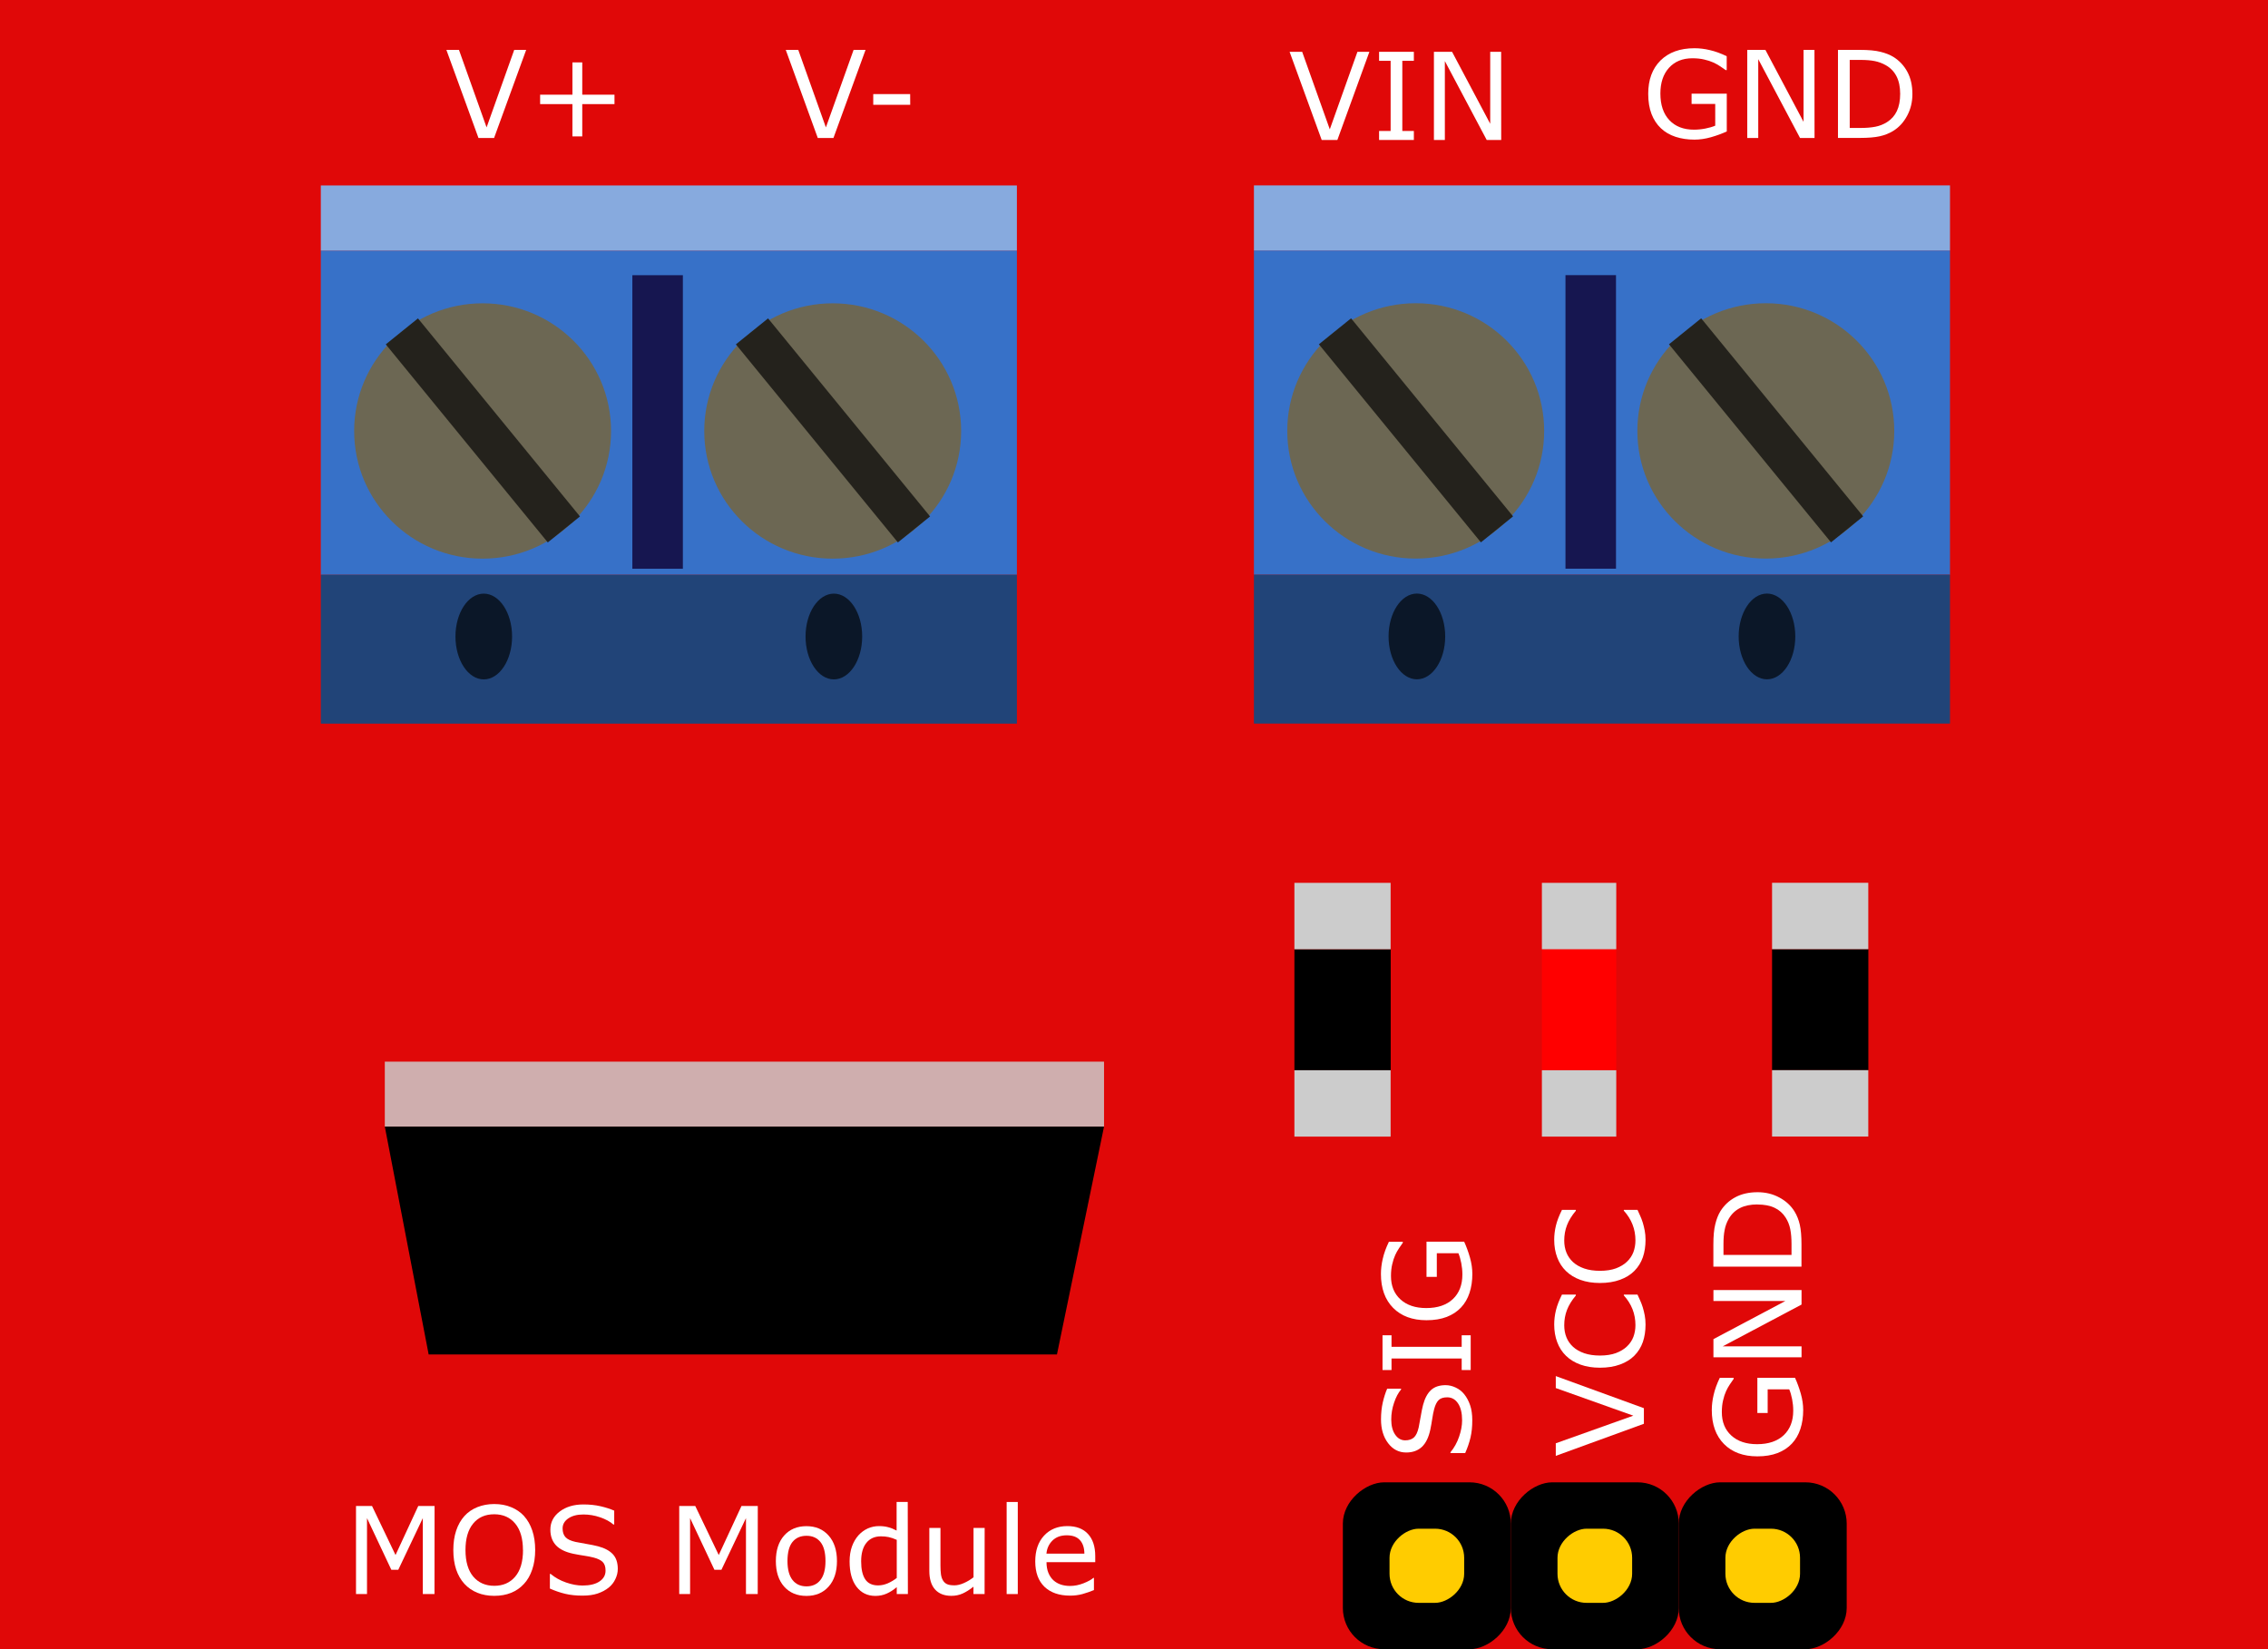 <?xml version="1.0" encoding="UTF-8" standalone="no"?>
<svg
   xmlns:dc="http://purl.org/dc/elements/1.1/"
   xmlns:cc="http://creativecommons.org/ns#"
   xmlns:rdf="http://www.w3.org/1999/02/22-rdf-syntax-ns#"
   xmlns:svg="http://www.w3.org/2000/svg"
   xmlns="http://www.w3.org/2000/svg"
   xmlns:sodipodi="http://sodipodi.sourceforge.net/DTD/sodipodi-0.dtd"
   xmlns:inkscape="http://www.inkscape.org/namespaces/inkscape"
   sodipodi:docname="Mosfed.svg"
   inkscape:version="1.0 (4035a4fb49, 2020-05-01)"
   id="svg8"
   version="1.1"
   viewBox="0 0 33 24"
   height="24mm"
   width="33mm">
  <rect x="0" y="0" width="33" height="24" fill="#333333" stroke="none"/>
  <defs
     id="defs2" />
  <sodipodi:namedview
     inkscape:window-maximized="1"
     inkscape:window-y="-8"
     inkscape:window-x="-8"
     inkscape:window-height="997"
     inkscape:window-width="1680"
     inkscape:guide-bbox="true"
     showguides="true"
     showgrid="false"
     inkscape:document-rotation="0"
     inkscape:current-layer="layer4"
     inkscape:document-units="mm"
     inkscape:cy="65.630446"
     inkscape:cx="68.359489"
     inkscape:zoom="3.959798"
     inkscape:pageshadow="2"
     inkscape:pageopacity="0.0"
     borderopacity="1.0"
     bordercolor="#666666"
     pagecolor="#ffffff"
     id="base" />
  <g
     style="display:inline"
     inkscape:label="Ebene 2"
     id="layer4"
     inkscape:groupmode="layer">
    <g
       id="g2344">
      <rect
         style="display:inline;opacity:0.846;fill:#ff0000;fill-rule:evenodd;stroke:none;stroke-width:0.104"
         id="rect2127"
         width="33"
         x="0"
         y="0"
         height="24" />
      <g
         style="display:inline"
         id="g1871"
         transform="rotate(-90,28.216,24.43)">
        <rect
           ry="0.601"
           y="15.753"
           x="28.645"
           height="2.444"
           width="2.429"
           id="rect2506-8-4"
           style="opacity:1;fill:#000000;fill-rule:evenodd;stroke:none;stroke-width:0.541" />
        <rect
           ry="0.423"
           y="16.432"
           x="29.32"
           height="1.086"
           width="1.079"
           id="rect2508-8-2"
           style="opacity:1;fill:#ffcc00;fill-rule:evenodd;stroke:none;stroke-width:0.541" />
        <rect
           ry="0.601"
           y="18.197"
           x="28.645"
           height="2.444"
           width="2.429"
           id="rect2506-3-6"
           style="opacity:1;fill:#000000;fill-rule:evenodd;stroke:none;stroke-width:0.541" />
        <rect
           ry="0.423"
           y="18.876"
           x="29.32"
           height="1.086"
           width="1.079"
           id="rect2508-0-1"
           style="opacity:1;fill:#ffcc00;fill-rule:evenodd;stroke:none;stroke-width:0.541" />
        <rect
           ry="0.601"
           y="20.64"
           x="28.645"
           height="2.444"
           width="2.429"
           id="rect2506-99-2"
           style="opacity:1;fill:#000000;fill-rule:evenodd;stroke:none;stroke-width:0.541" />
        <rect
           ry="0.423"
           y="21.319"
           x="29.32"
           height="1.086"
           width="1.079"
           id="rect2508-17-0"
           style="opacity:1;fill:#ffcc00;fill-rule:evenodd;stroke:none;stroke-width:0.541" />
      </g>
      <g
         style="display:inline"
         id="g1937"
         transform="rotate(90,14.008,2.055)">
        <rect
           style="opacity:1;fill:#3771c8;fill-rule:evenodd;stroke:none;stroke-width:0.418"
           id="rect2653-7-4"
           width="4.719"
           height="10.128"
           x="15.598"
           y="-12.31" />
        <rect
           ry="0"
           y="-12.31"
           x="20.316"
           height="10.128"
           width="2.167"
           id="rect2655-7-5"
           style="opacity:1;fill:#214478;fill-rule:evenodd;stroke:none;stroke-width:0.465" />
        <ellipse
           ry="0.412"
           rx="0.624"
           cy="-9.647"
           cx="21.215"
           id="path2661-7-3"
           style="opacity:1;fill:#0b1728;fill-rule:evenodd;stroke:none;stroke-width:0.48" />
        <ellipse
           ry="1.869"
           rx="1.858"
           cy="-9.63"
           cx="18.224"
           id="path2665-0-5"
           style="opacity:1;fill:#6c6753;fill-rule:evenodd;stroke:none;stroke-width:0.48" />
        <rect
           transform="matrix(0.628,0.778,-0.774,0.633,0,0)"
           y="-22.09"
           x="3.774"
           height="3.724"
           width="0.602"
           id="rect2667-1-4"
           style="opacity:1;fill:#24221c;fill-rule:evenodd;stroke:none;stroke-width:0.48" />
        <ellipse
           ry="0.412"
           rx="0.624"
           cy="-4.553"
           cx="21.215"
           id="ellipse2682-2-2"
           style="opacity:1;fill:#0b1728;fill-rule:evenodd;stroke:none;stroke-width:0.48" />
        <ellipse
           ry="1.869"
           rx="1.858"
           cy="-4.536"
           cx="18.224"
           id="circle2684-0-8"
           style="opacity:1;fill:#6c6753;fill-rule:evenodd;stroke:none;stroke-width:0.48" />
        <rect
           transform="matrix(0.628,0.778,-0.774,0.633,0,0)"
           y="-18.89"
           x="7.718"
           height="3.724"
           width="0.602"
           id="rect2686-1-3"
           style="opacity:1;fill:#24221c;fill-rule:evenodd;stroke:none;stroke-width:0.48" />
        <rect
           style="opacity:1;fill:#161650;fill-rule:evenodd;stroke:none;stroke-width:0.48"
           id="rect2692-0-5"
           width="4.272"
           height="0.735"
           x="15.957"
           y="-7.45" />
        <rect
           style="opacity:1;fill:#87aade;fill-rule:evenodd;stroke:none;stroke-width:0.307"
           id="rect2651-1-8"
           width="0.947"
           height="10.128"
           x="14.651"
           y="-12.31"
           ry="0" />
      </g>
      <g
         style="display:inline"
         transform="rotate(90,7.219,-4.733)"
         id="g1937-7">
        <rect
           y="-12.31"
           x="15.598"
           height="10.128"
           width="4.719"
           id="rect2653-7-4-9"
           style="opacity:1;fill:#3771c8;fill-rule:evenodd;stroke:none;stroke-width:0.418" />
        <rect
           style="opacity:1;fill:#214478;fill-rule:evenodd;stroke:none;stroke-width:0.465"
           id="rect2655-7-5-5"
           width="2.167"
           height="10.128"
           x="20.316"
           y="-12.31"
           ry="0" />
        <ellipse
           style="opacity:1;fill:#0b1728;fill-rule:evenodd;stroke:none;stroke-width:0.48"
           id="path2661-7-3-5"
           cx="21.215"
           cy="-9.647"
           rx="0.624"
           ry="0.412" />
        <ellipse
           style="opacity:1;fill:#6c6753;fill-rule:evenodd;stroke:none;stroke-width:0.48"
           id="path2665-0-5-1"
           cx="18.224"
           cy="-9.63"
           rx="1.858"
           ry="1.869" />
        <rect
           style="opacity:1;fill:#24221c;fill-rule:evenodd;stroke:none;stroke-width:0.48"
           id="rect2667-1-4-4"
           width="0.602"
           height="3.724"
           x="3.774"
           y="-22.09"
           transform="matrix(0.628,0.778,-0.774,0.633,0,0)" />
        <ellipse
           style="opacity:1;fill:#0b1728;fill-rule:evenodd;stroke:none;stroke-width:0.48"
           id="ellipse2682-2-2-1"
           cx="21.215"
           cy="-4.553"
           rx="0.624"
           ry="0.412" />
        <ellipse
           style="opacity:1;fill:#6c6753;fill-rule:evenodd;stroke:none;stroke-width:0.48"
           id="circle2684-0-8-0"
           cx="18.224"
           cy="-4.536"
           rx="1.858"
           ry="1.869" />
        <rect
           style="opacity:1;fill:#24221c;fill-rule:evenodd;stroke:none;stroke-width:0.48"
           id="rect2686-1-3-7"
           width="0.602"
           height="3.724"
           x="7.718"
           y="-18.89"
           transform="matrix(0.628,0.778,-0.774,0.633,0,0)" />
        <rect
           y="-7.45"
           x="15.957"
           height="0.735"
           width="4.272"
           id="rect2692-0-5-6"
           style="opacity:1;fill:#161650;fill-rule:evenodd;stroke:none;stroke-width:0.48" />
        <rect
           ry="0"
           y="-12.31"
           x="14.651"
           height="10.128"
           width="0.947"
           id="rect2651-1-8-7"
           style="opacity:1;fill:#87aade;fill-rule:evenodd;stroke:none;stroke-width:0.307" />
      </g>
      <g
         style="display:inline"
         id="g2001">
        <rect
           y="15.45"
           x="5.599"
           height="0.945"
           width="10.465"
           id="rect1995"
           style="opacity:0.846;fill:#cccccc;fill-rule:evenodd;stroke:none;stroke-width:0.1" />
        <path
           id="path1997"
           d="m 5.599,16.395 0.638,3.316 h 9.142 l 0.685,-3.316 z"
           style="fill:#000000;stroke:none;stroke-width:0.265px;stroke-linecap:butt;stroke-linejoin:miter;stroke-opacity:1" />
      </g>
      <g
         aria-label="MOS Module"
         id="text2095"
         style="font-size:1.764px;line-height:1.25;font-family:sans-serif;letter-spacing:0px;word-spacing:0px;display:inline;fill:#ffffff;stroke-width:0.265">
        <path
           d="M 6.322,23.198 H 6.152 V 22.093 L 5.795,22.845 H 5.694 L 5.34,22.093 v 1.105 H 5.18 V 21.916 h 0.233 l 0.342,0.714 0.331,-0.714 h 0.237 z"
           style="fill:#ffffff;stroke-width:0.265"
           id="path2153" />
        <path
           d="m 7.625,22.063 q 0.078,0.086 0.12,0.211 0.042,0.125 0.042,0.283 0,0.158 -0.043,0.284 -0.042,0.125 -0.119,0.208 -0.079,0.087 -0.188,0.131 -0.108,0.044 -0.246,0.044 -0.135,0 -0.246,-0.045 -0.11,-0.045 -0.188,-0.13 -0.078,-0.085 -0.12,-0.209 -0.041,-0.124 -0.041,-0.283 0,-0.157 0.041,-0.281 0.041,-0.125 0.121,-0.214 0.076,-0.084 0.188,-0.129 0.113,-0.045 0.245,-0.045 0.138,0 0.247,0.046 0.11,0.045 0.187,0.128 z M 7.609,22.558 q 0,-0.25 -0.112,-0.385 -0.112,-0.136 -0.306,-0.136 -0.196,0 -0.307,0.136 -0.111,0.135 -0.111,0.385 0,0.252 0.114,0.387 0.114,0.133 0.305,0.133 0.191,0 0.304,-0.133 0.114,-0.134 0.114,-0.387 z"
           style="fill:#ffffff;stroke-width:0.265"
           id="path2155" />
        <path
           d="m 8.989,22.832 q 0,0.075 -0.035,0.148 -0.034,0.073 -0.097,0.124 -0.069,0.055 -0.161,0.086 -0.091,0.031 -0.22,0.031 -0.139,0 -0.25,-0.026 -0.11,-0.026 -0.225,-0.077 V 22.905 H 8.012 q 0.097,0.081 0.225,0.125 0.127,0.044 0.239,0.044 0.158,0 0.246,-0.059 0.089,-0.059 0.089,-0.158 0,-0.085 -0.042,-0.126 -0.041,-0.04 -0.127,-0.063 -0.065,-0.017 -0.14,-0.028 -0.075,-0.011 -0.159,-0.028 -0.171,-0.036 -0.253,-0.123 -0.082,-0.088 -0.082,-0.228 0,-0.161 0.136,-0.264 0.136,-0.103 0.345,-0.103 0.135,0 0.248,0.026 0.113,0.026 0.2,0.064 v 0.202 H 8.925 Q 8.852,22.122 8.732,22.081 8.613,22.04 8.489,22.04 q -0.137,0 -0.22,0.057 -0.083,0.057 -0.083,0.146 0,0.08 0.041,0.126 0.041,0.046 0.146,0.07 0.055,0.012 0.157,0.029 0.102,0.017 0.172,0.035 0.143,0.038 0.215,0.115 0.072,0.077 0.072,0.214 z"
           style="fill:#ffffff;stroke-width:0.265"
           id="path2157" />
        <path
           d="m 11.025,23.198 h -0.171 v -1.105 l -0.357,0.752 h -0.102 l -0.354,-0.752 v 1.105 H 9.883 V 21.916 h 0.233 l 0.342,0.714 0.331,-0.714 h 0.237 z"
           style="fill:#ffffff;stroke-width:0.265"
           id="path2159" />
        <path
           d="m 12.178,22.718 q 0,0.235 -0.121,0.371 -0.121,0.136 -0.323,0.136 -0.204,0 -0.325,-0.136 -0.12,-0.136 -0.12,-0.371 0,-0.235 0.12,-0.371 0.121,-0.137 0.325,-0.137 0.202,0 0.323,0.137 0.121,0.136 0.121,0.371 z m -0.167,0 q 0,-0.187 -0.073,-0.277 -0.073,-0.091 -0.203,-0.091 -0.132,0 -0.205,0.091 -0.072,0.09 -0.072,0.277 0,0.181 0.073,0.275 0.073,0.093 0.204,0.093 0.129,0 0.202,-0.092 0.074,-0.093 0.074,-0.276 z"
           style="fill:#ffffff;stroke-width:0.265"
           id="path2161" />
        <path
           d="m 13.21,23.198 h -0.162 v -0.101 q -0.07,0.06 -0.146,0.094 -0.076,0.034 -0.165,0.034 -0.172,0 -0.274,-0.133 -0.101,-0.133 -0.101,-0.368 0,-0.122 0.034,-0.218 0.035,-0.096 0.095,-0.163 0.059,-0.065 0.136,-0.1 0.078,-0.034 0.162,-0.034 0.076,0 0.134,0.016 0.059,0.015 0.123,0.049 v -0.417 h 0.162 z m -0.162,-0.237 v -0.552 q -0.065,-0.029 -0.117,-0.04 -0.052,-0.011 -0.113,-0.011 -0.136,0 -0.212,0.095 -0.076,0.095 -0.076,0.269 0,0.171 0.059,0.261 0.059,0.089 0.188,0.089 0.069,0 0.14,-0.03 0.071,-0.031 0.132,-0.079 z"
           style="fill:#ffffff;stroke-width:0.265"
           id="path2163" />
        <path
           d="M 14.326,23.198 H 14.164 V 23.091 q -0.082,0.065 -0.157,0.099 -0.075,0.034 -0.165,0.034 -0.152,0 -0.236,-0.092 -0.084,-0.093 -0.084,-0.272 v -0.624 h 0.162 v 0.548 q 0,0.073 0.007,0.126 0.007,0.052 0.029,0.089 0.023,0.038 0.06,0.055 0.037,0.017 0.108,0.017 0.063,0 0.137,-0.033 0.075,-0.033 0.14,-0.084 v -0.718 h 0.162 z"
           style="fill:#ffffff;stroke-width:0.265"
           id="path2165" />
        <path
           d="m 14.809,23.198 h -0.162 v -1.34 h 0.162 z"
           style="fill:#ffffff;stroke-width:0.265"
           id="path2167" />
        <path
           d="m 15.936,22.734 h -0.709 q 0,0.089 0.027,0.155 0.027,0.065 0.073,0.108 0.045,0.041 0.106,0.062 0.062,0.021 0.136,0.021 0.098,0 0.197,-0.039 0.1,-0.04 0.142,-0.078 h 0.009 v 0.177 q -0.082,0.034 -0.167,0.058 -0.085,0.023 -0.179,0.023 -0.239,0 -0.374,-0.129 -0.134,-0.13 -0.134,-0.369 0,-0.236 0.128,-0.375 0.129,-0.139 0.339,-0.139 0.195,0 0.3,0.114 0.106,0.114 0.106,0.323 z m -0.158,-0.124 q -8.61e-4,-0.127 -0.065,-0.197 -0.063,-0.07 -0.192,-0.07 -0.13,0 -0.208,0.077 -0.077,0.077 -0.087,0.19 z"
           style="fill:#ffffff;stroke-width:0.265"
           id="path2169" />
      </g>
      <g
         aria-label="SIG"
         transform="rotate(-90)"
         id="text2099"
         style="font-size:1.764px;line-height:1.25;font-family:sans-serif;letter-spacing:0px;word-spacing:0px;display:inline;fill:#ffffff;stroke-width:0.265">
        <path
           d="m -20.158,21.033 q 0,0.075 -0.035,0.148 -0.034,0.073 -0.097,0.124 -0.069,0.055 -0.161,0.086 -0.091,0.031 -0.22,0.031 -0.139,0 -0.25,-0.026 -0.11,-0.026 -0.225,-0.077 v -0.214 h 0.012 q 0.097,0.081 0.225,0.125 0.127,0.044 0.239,0.044 0.158,0 0.246,-0.059 0.089,-0.059 0.089,-0.158 0,-0.085 -0.042,-0.126 -0.041,-0.04 -0.127,-0.063 -0.065,-0.017 -0.14,-0.028 -0.075,-0.011 -0.159,-0.028 -0.171,-0.036 -0.253,-0.123 -0.082,-0.088 -0.082,-0.228 0,-0.161 0.136,-0.264 0.136,-0.103 0.345,-0.103 0.135,0 0.248,0.026 0.113,0.026 0.2,0.064 v 0.202 h -0.012 q -0.073,-0.062 -0.193,-0.102 -0.119,-0.041 -0.244,-0.041 -0.137,0 -0.22,0.057 -0.083,0.057 -0.083,0.146 0,0.08 0.041,0.126 0.041,0.046 0.146,0.07 0.055,0.012 0.157,0.029 0.102,0.017 0.172,0.035 0.143,0.038 0.215,0.115 0.072,0.077 0.072,0.214 z"
           style="fill:#ffffff;stroke-width:0.265"
           id="path2172" />
        <path
           d="m -19.432,21.399 h -0.506 v -0.131 h 0.168 v -1.021 h -0.168 v -0.131 h 0.506 v 0.131 h -0.168 v 1.021 h 0.168 z"
           style="fill:#ffffff;stroke-width:0.265"
           id="path2174" />
        <path
           d="m -18.07,21.304 q -0.105,0.048 -0.23,0.084 -0.124,0.035 -0.24,0.035 -0.15,0 -0.275,-0.041 -0.125,-0.041 -0.213,-0.124 -0.089,-0.084 -0.137,-0.208 -0.048,-0.126 -0.048,-0.294 0,-0.307 0.179,-0.485 0.18,-0.178 0.494,-0.178 0.109,0 0.223,0.027 0.115,0.026 0.246,0.089 V 20.411 h -0.015 q -0.027,-0.021 -0.078,-0.054 -0.051,-0.034 -0.1,-0.056 -0.059,-0.027 -0.135,-0.044 -0.075,-0.018 -0.171,-0.018 -0.215,0 -0.341,0.139 -0.125,0.138 -0.125,0.374 0,0.249 0.131,0.388 0.131,0.138 0.357,0.138 0.083,0 0.165,-0.016 0.083,-0.016 0.145,-0.042 v -0.314 h -0.344 v -0.15 h 0.512 z"
           style="fill:#ffffff;stroke-width:0.265"
           id="path2176" />
      </g>
      <g
         aria-label="VCC"
         transform="rotate(-90)"
         id="text2103"
         style="font-size:1.764px;line-height:1.25;font-family:sans-serif;letter-spacing:0px;word-spacing:0px;display:inline;fill:#ffffff;stroke-width:0.265">
        <path
           d="m -20.026,22.637 -0.467,1.282 h -0.227 l -0.467,-1.282 h 0.183 l 0.402,1.128 0.402,-1.128 z"
           style="fill:#ffffff;stroke-width:0.265"
           id="path2179" />
        <path
           d="m -18.84,23.826 q -0.047,0.021 -0.086,0.039 -0.038,0.018 -0.1,0.038 -0.053,0.016 -0.115,0.028 -0.061,0.012 -0.135,0.012 -0.14,0 -0.254,-0.039 -0.114,-0.04 -0.198,-0.123 -0.083,-0.082 -0.129,-0.208 -0.047,-0.127 -0.047,-0.294 0,-0.158 0.045,-0.283 0.045,-0.125 0.129,-0.211 0.082,-0.084 0.197,-0.127 0.116,-0.044 0.258,-0.044 0.103,0 0.206,0.025 0.103,0.025 0.229,0.088 v 0.202 h -0.013 q -0.106,-0.089 -0.21,-0.129 -0.104,-0.04 -0.223,-0.04 -0.097,0 -0.176,0.032 -0.078,0.031 -0.139,0.097 -0.059,0.065 -0.093,0.164 -0.033,0.098 -0.033,0.227 0,0.135 0.036,0.233 0.037,0.097 0.095,0.158 0.06,0.064 0.14,0.095 0.081,0.03 0.171,0.03 0.123,0 0.231,-0.042 0.108,-0.042 0.202,-0.127 h 0.012 z"
           style="fill:#ffffff;stroke-width:0.265"
           id="path2181" />
        <path
           d="m -17.607,23.826 q -0.047,0.021 -0.086,0.039 -0.038,0.018 -0.1,0.038 -0.053,0.016 -0.115,0.028 -0.061,0.012 -0.135,0.012 -0.14,0 -0.254,-0.039 -0.114,-0.04 -0.198,-0.123 -0.083,-0.082 -0.129,-0.208 -0.047,-0.127 -0.047,-0.294 0,-0.158 0.045,-0.283 0.045,-0.125 0.129,-0.211 0.082,-0.084 0.197,-0.127 0.116,-0.044 0.258,-0.044 0.103,0 0.206,0.025 0.103,0.025 0.229,0.088 v 0.202 h -0.013 q -0.106,-0.089 -0.21,-0.129 -0.104,-0.04 -0.223,-0.04 -0.097,0 -0.176,0.032 -0.078,0.031 -0.139,0.097 -0.059,0.065 -0.093,0.164 -0.033,0.098 -0.033,0.227 0,0.135 0.036,0.233 0.037,0.097 0.095,0.158 0.06,0.064 0.14,0.095 0.081,0.03 0.171,0.03 0.123,0 0.231,-0.042 0.108,-0.042 0.202,-0.127 h 0.012 z"
           style="fill:#ffffff;stroke-width:0.265"
           id="path2183" />
      </g>
      <g
         aria-label="GND"
         transform="rotate(-90)"
         id="text2107"
         style="font-size:1.764px;line-height:1.25;font-family:sans-serif;letter-spacing:0px;word-spacing:0px;display:inline;fill:#ffffff;stroke-width:0.265">
        <path
           d="m -20.051,26.118 q -0.105,0.048 -0.23,0.084 -0.124,0.035 -0.24,0.035 -0.15,0 -0.275,-0.041 -0.125,-0.041 -0.213,-0.124 -0.089,-0.084 -0.137,-0.208 -0.048,-0.126 -0.048,-0.294 0,-0.307 0.179,-0.485 0.18,-0.178 0.494,-0.178 0.109,0 0.223,0.027 0.115,0.026 0.246,0.089 v 0.202 h -0.015 q -0.027,-0.021 -0.078,-0.054 -0.051,-0.034 -0.1,-0.056 -0.059,-0.027 -0.135,-0.044 -0.075,-0.018 -0.171,-0.018 -0.215,0 -0.341,0.139 -0.125,0.138 -0.125,0.374 0,0.249 0.131,0.388 0.131,0.138 0.357,0.138 0.083,0 0.165,-0.016 0.083,-0.016 0.145,-0.042 v -0.314 h -0.344 v -0.15 h 0.512 z"
           style="fill:#ffffff;stroke-width:0.265"
           id="path2186" />
        <path
           d="m -18.774,26.213 h -0.211 l -0.608,-1.147 v 1.147 h -0.159 v -1.282 h 0.264 l 0.555,1.047 v -1.047 h 0.159 z"
           style="fill:#ffffff;stroke-width:0.265"
           id="path2188" />
        <path
           d="m -17.35,25.573 q 0,0.175 -0.077,0.317 -0.076,0.142 -0.202,0.22 -0.088,0.054 -0.196,0.078 -0.108,0.024 -0.284,0.024 h -0.324 v -1.282 h 0.32 q 0.188,0 0.298,0.028 0.111,0.027 0.188,0.074 0.131,0.082 0.204,0.218 0.073,0.136 0.073,0.323 z m -0.178,-0.003 q 0,-0.151 -0.053,-0.254 -0.053,-0.103 -0.157,-0.163 -0.076,-0.043 -0.161,-0.059 -0.085,-0.017 -0.204,-0.017 h -0.16 v 0.99 h 0.16 q 0.123,0 0.214,-0.018 0.092,-0.018 0.169,-0.067 0.096,-0.061 0.143,-0.161 0.048,-0.1 0.048,-0.25 z"
           style="fill:#ffffff;stroke-width:0.265"
           id="path2190" />
      </g>
      <g
         aria-label="V+"
         id="text2111"
         style="font-size:1.764px;line-height:1.25;font-family:sans-serif;letter-spacing:0px;word-spacing:0px;display:inline;fill:#ffffff;stroke-width:0.265">
        <path
           d="M 7.656,0.726 7.189,2.008 H 6.962 L 6.495,0.726 H 6.678 L 7.08,1.854 7.482,0.726 Z"
           style="fill:#ffffff;stroke-width:0.265"
           id="path2129" />
        <path
           d="M 8.941,1.515 H 8.472 V 1.985 H 8.329 V 1.515 H 7.859 V 1.378 H 8.329 V 0.908 H 8.472 V 1.378 h 0.469 z"
           style="fill:#ffffff;stroke-width:0.265"
           id="path2131" />
      </g>
      <g
         aria-label="V-"
         id="text2115"
         style="font-size:1.764px;line-height:1.25;font-family:sans-serif;letter-spacing:0px;word-spacing:0px;display:inline;fill:#ffffff;stroke-width:0.265">
        <path
           d="M 12.594,0.726 12.127,2.008 H 11.899 L 11.433,0.726 H 11.615 L 12.017,1.854 12.42,0.726 Z"
           style="fill:#ffffff;stroke-width:0.265"
           id="path2134" />
        <path
           d="M 13.244,1.525 H 12.706 V 1.369 h 0.537 z"
           style="fill:#ffffff;stroke-width:0.265"
           id="path2136" />
      </g>
      <g
         aria-label="VIN"
         id="text2119"
         style="font-size:1.764px;line-height:1.25;font-family:sans-serif;letter-spacing:0px;word-spacing:0px;display:inline;fill:#ffffff;stroke-width:0.265">
        <path
           d="M 19.925,0.754 19.459,2.037 H 19.231 L 18.764,0.754 h 0.183 l 0.402,1.128 0.402,-1.128 z"
           style="fill:#ffffff;stroke-width:0.265"
           id="path2139" />
        <path
           d="M 20.572,2.037 H 20.066 V 1.906 h 0.168 V 0.885 H 20.066 V 0.754 h 0.506 V 0.885 H 20.404 V 1.906 h 0.168 z"
           style="fill:#ffffff;stroke-width:0.265"
           id="path2141" />
        <path
           d="M 21.843,2.037 H 21.632 L 21.023,0.889 V 2.037 H 20.864 V 0.754 h 0.264 l 0.555,1.047 V 0.754 h 0.159 z"
           style="fill:#ffffff;stroke-width:0.265"
           id="path2143" />
      </g>
      <g
         aria-label="GND"
         id="text2123"
         style="font-size:1.764px;line-height:1.25;font-family:sans-serif;letter-spacing:0px;word-spacing:0px;display:inline;fill:#ffffff;stroke-width:0.265">
        <path
           d="m 25.125,1.913 q -0.105,0.048 -0.23,0.084 -0.124,0.035 -0.24,0.035 -0.15,0 -0.275,-0.041 -0.125,-0.041 -0.213,-0.124 -0.089,-0.084 -0.137,-0.208 -0.048,-0.126 -0.048,-0.294 0,-0.307 0.179,-0.485 0.18,-0.178 0.494,-0.178 0.109,0 0.223,0.027 0.115,0.026 0.246,0.089 V 1.02 h -0.015 q -0.027,-0.021 -0.078,-0.054 -0.051,-0.034 -0.1,-0.056 -0.059,-0.027 -0.135,-0.044 -0.075,-0.018 -0.171,-0.018 -0.215,0 -0.341,0.139 -0.125,0.138 -0.125,0.374 0,0.249 0.131,0.388 0.131,0.138 0.357,0.138 0.083,0 0.165,-0.016 0.083,-0.016 0.145,-0.042 V 1.513 H 24.613 V 1.363 h 0.512 z"
           style="fill:#ffffff;stroke-width:0.265"
           id="path2146" />
        <path
           d="M 26.402,2.008 H 26.191 L 25.583,0.861 V 2.008 H 25.423 V 0.726 h 0.264 L 26.242,1.773 V 0.726 h 0.159 z"
           style="fill:#ffffff;stroke-width:0.265"
           id="path2148" />
        <path
           d="m 27.826,1.368 q 0,0.175 -0.077,0.317 -0.076,0.142 -0.202,0.22 -0.088,0.054 -0.196,0.078 -0.108,0.024 -0.284,0.024 H 26.743 V 0.726 h 0.32 q 0.188,0 0.298,0.028 0.111,0.027 0.188,0.074 0.131,0.082 0.204,0.218 0.073,0.136 0.073,0.323 z M 27.648,1.365 q 0,-0.151 -0.053,-0.254 Q 27.543,1.008 27.439,0.949 27.363,0.906 27.278,0.889 27.192,0.872 27.074,0.872 h -0.16 v 0.99 h 0.16 q 0.123,0 0.214,-0.018 0.092,-0.018 0.169,-0.067 0.096,-0.061 0.143,-0.161 Q 27.648,1.515 27.648,1.365 Z"
           style="fill:#ffffff;stroke-width:0.265"
           id="path2150" />
      </g>
      <g
         id="g2091">
        <g
           style="display:inline"
           id="g1812"
           transform="translate(-10.767,0.796)">
          <rect
             y="13.017"
             x="33.202"
             height="1.761"
             width="1.082"
             id="rect1640-5-1-9-4"
             style="opacity:1;fill:#ff0000;fill-rule:evenodd;stroke:none;stroke-width:0.422" />
          <rect
             y="12.052"
             x="33.202"
             height="0.966"
             width="1.082"
             id="rect1640-8-9-2-4-7"
             style="opacity:1;fill:#cccccc;fill-rule:evenodd;stroke:none;stroke-width:0.312" />
          <rect
             style="opacity:1;fill:#cccccc;fill-rule:evenodd;stroke:none;stroke-width:0.312"
             id="rect1640-8-5-9-0-1-5"
             width="1.082"
             height="0.966"
             x="33.202"
             y="14.779" />
        </g>
        <g
           id="g1776"
           transform="translate(-3.718,0.863)">
          <rect
             style="opacity:1;fill:#000000;fill-rule:evenodd;stroke:none;stroke-width:0.48"
             id="rect1640-2-3"
             width="1.401"
             height="1.761"
             x="22.552"
             y="12.951" />
          <rect
             style="opacity:1;fill:#cccccc;fill-rule:evenodd;stroke:none;stroke-width:0.355"
             id="rect1640-8-7-1"
             width="1.4"
             height="0.966"
             x="22.552"
             y="11.985" />
          <rect
             y="14.712"
             x="22.552"
             height="0.966"
             width="1.4"
             id="rect1640-8-5-96-2"
             style="opacity:1;fill:#cccccc;fill-rule:evenodd;stroke:none;stroke-width:0.355" />
        </g>
        <g
           id="g1819"
           transform="translate(-0.243,-0.073)">
          <rect
             style="opacity:1;fill:#000000;fill-rule:evenodd;stroke:none;stroke-width:0.48"
             id="rect1640-2-7"
             width="1.401"
             height="1.761"
             x="26.027"
             y="13.886" />
          <rect
             style="opacity:1;fill:#cccccc;fill-rule:evenodd;stroke:none;stroke-width:0.355"
             id="rect1640-8-7-7"
             width="1.4"
             height="0.966"
             x="26.027"
             y="12.92" />
          <rect
             y="15.647"
             x="26.027"
             height="0.966"
             width="1.4"
             id="rect1640-8-5-96-5"
             style="opacity:1;fill:#cccccc;fill-rule:evenodd;stroke:none;stroke-width:0.355" />
        </g>
      </g>
    </g>
  </g>
</svg>
